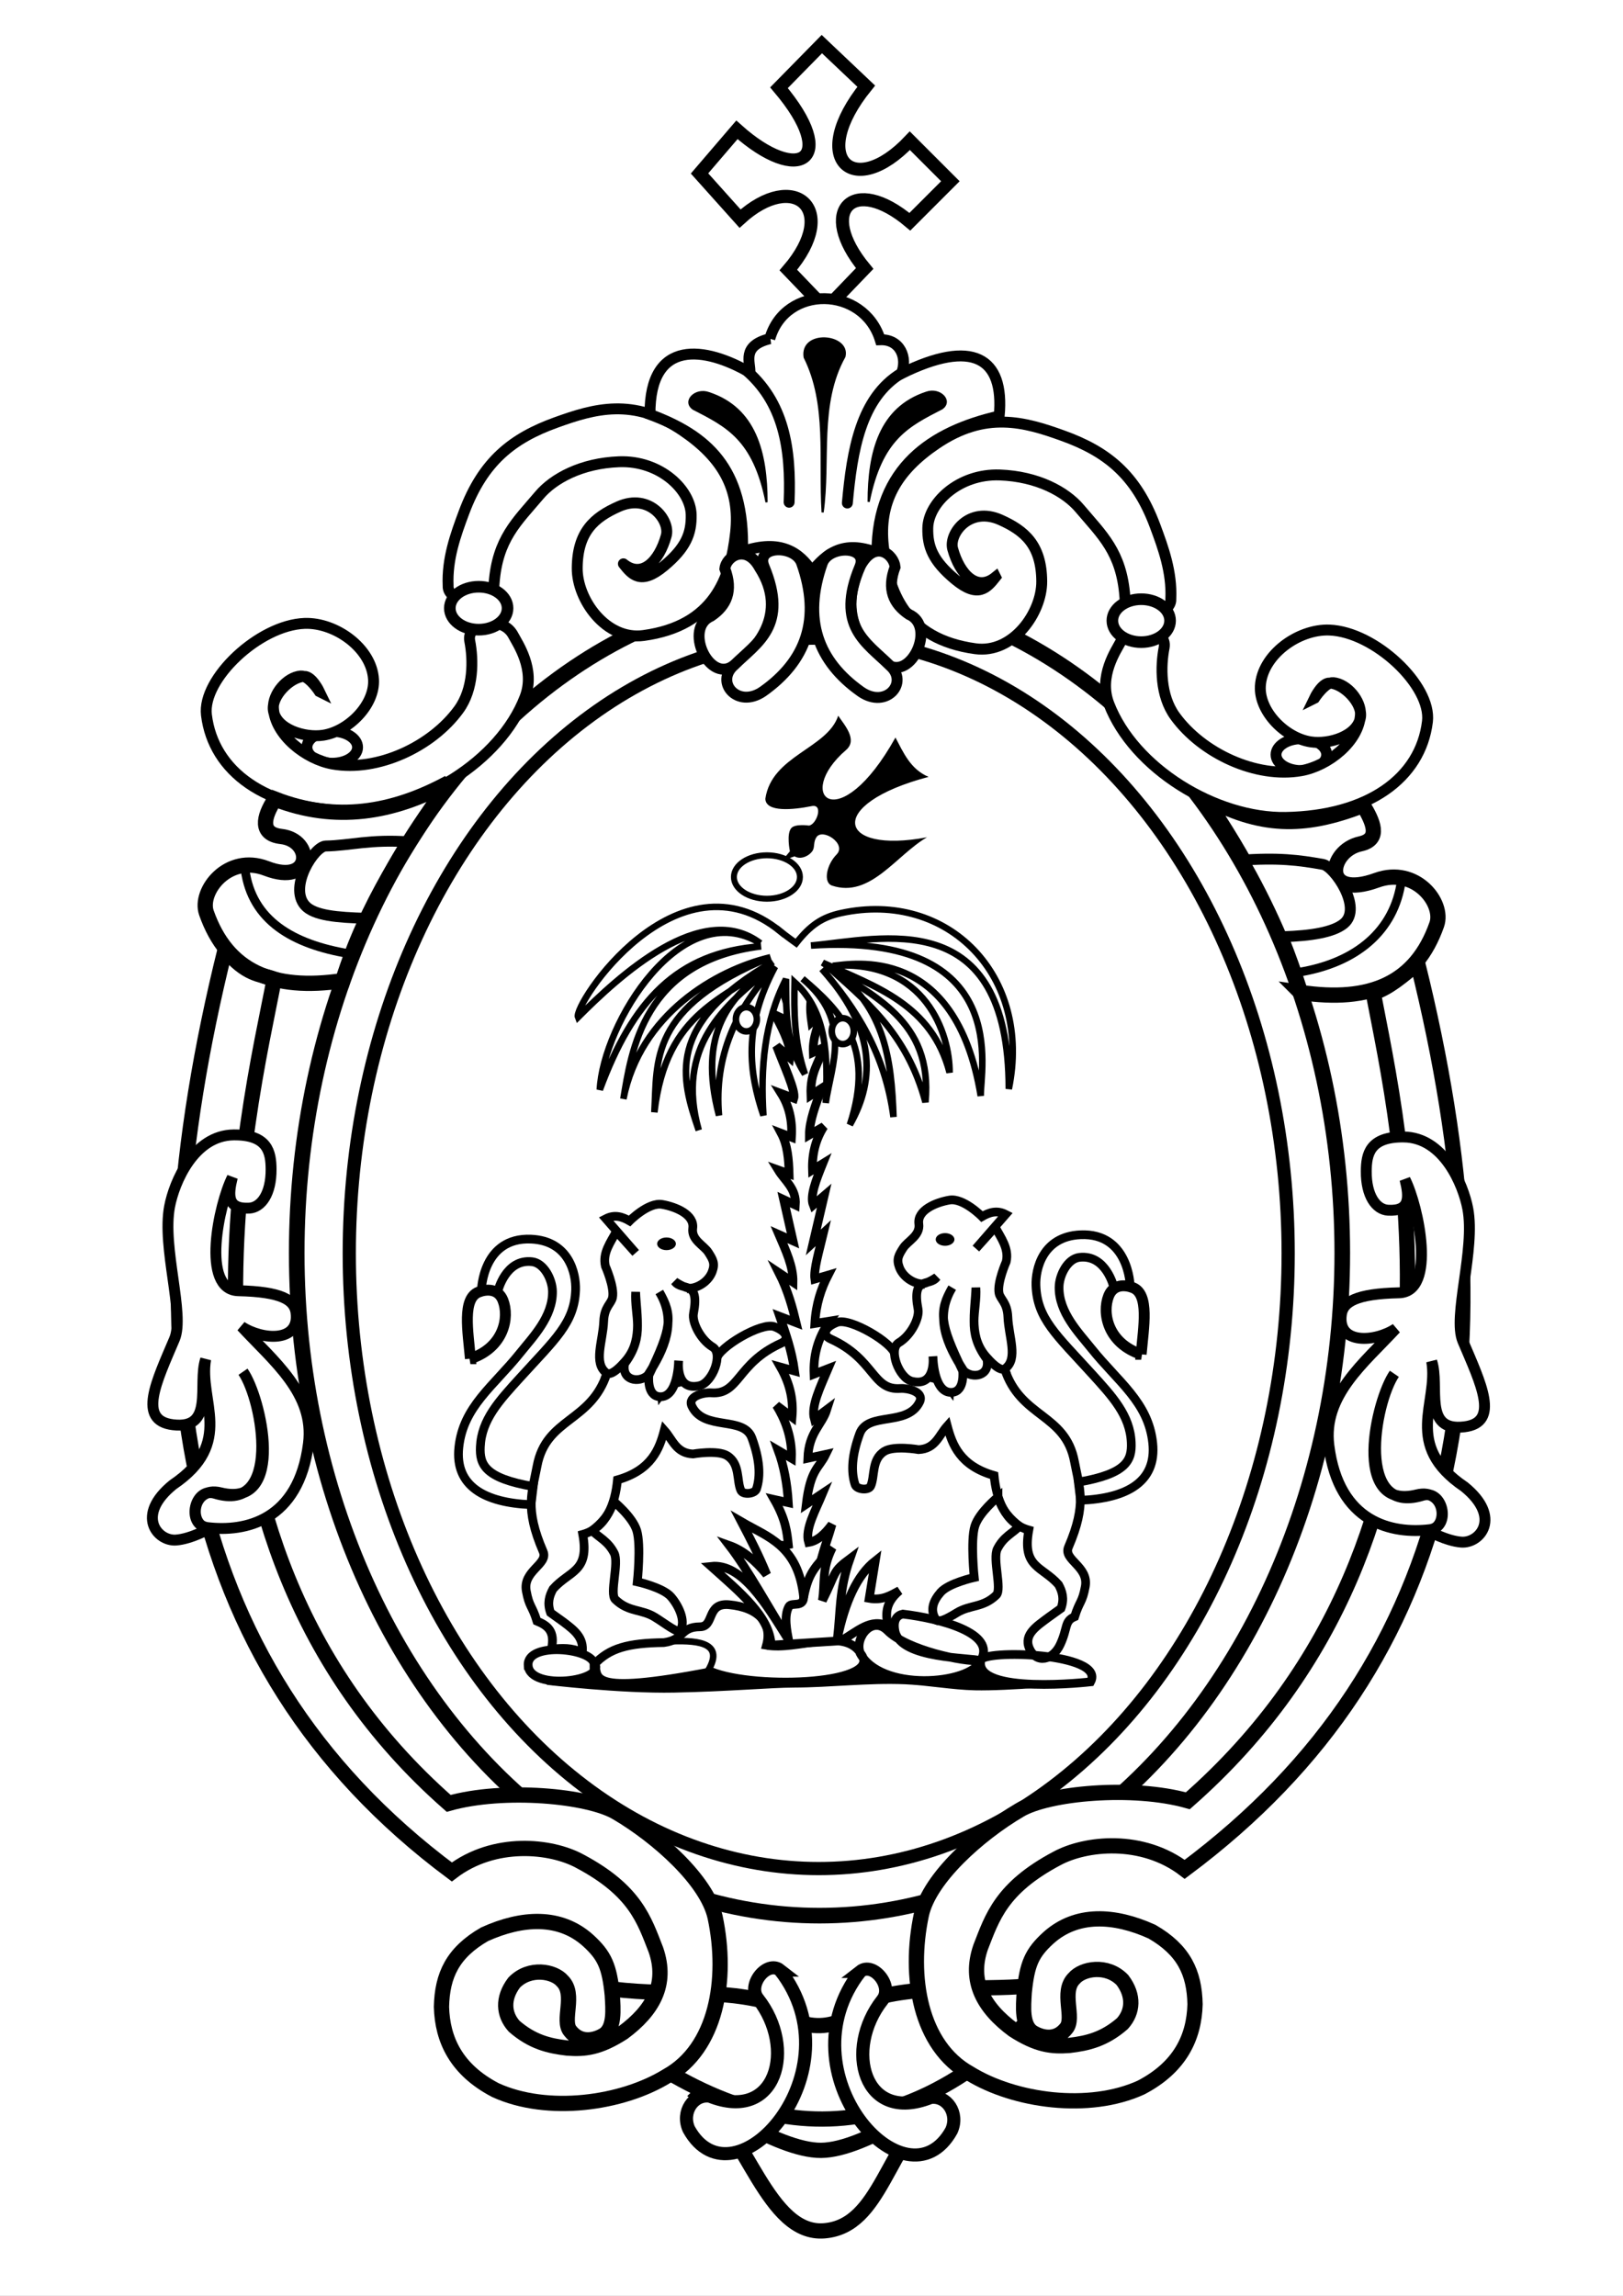 <?xml version="1.0" encoding="UTF-8" standalone="no"?>
<!-- Created with Inkscape (http://www.inkscape.org/) -->

<svg
   xmlns:dc="http://purl.org/dc/elements/1.1/"
   xmlns:cc="http://creativecommons.org/ns#"
   xmlns:rdf="http://www.w3.org/1999/02/22-rdf-syntax-ns#"
   xmlns:svg="http://www.w3.org/2000/svg"
   xmlns="http://www.w3.org/2000/svg"
   xmlns:sodipodi="http://sodipodi.sourceforge.net/DTD/sodipodi-0.dtd"
   xmlns:inkscape="http://www.inkscape.org/namespaces/inkscape"
   width="210mm"
   height="297mm"
   viewBox="0 0 744.094 1052.362"
   id="svg2"
   version="1.1"
   inkscape:version="0.91 r13725"
   sodipodi:docname="coat-of-arms-simple.svg"
   inkscape:export-filename="/home/michael/WebSites/dev/git/pauline_prayer_book/coat-of-arms-simple.svg.png"
   inkscape:export-xdpi="73.060768"
   inkscape:export-ydpi="73.060768">
  <rect x="0" y="0" width="744.094" height="1052.362" fill="#808080" stroke="none"/>
  <defs
     id="defs4" />
  <sodipodi:namedview
     id="base"
     pagecolor="#ffffff"
     bordercolor="#666666"
     borderopacity="1.0"
     inkscape:pageopacity="0.0"
     inkscape:pageshadow="2"
     inkscape:zoom="0.49497475"
     inkscape:cx="311.56176"
     inkscape:cy="274.40615"
     inkscape:document-units="px"
     inkscape:current-layer="layer1"
     showgrid="false"
     inkscape:window-width="1280"
     inkscape:window-height="729"
     inkscape:window-x="0"
     inkscape:window-y="24"
     inkscape:window-maximized="1"
     showguides="true">
    <inkscape:grid
       type="xygrid"
       id="grid4164" />
  </sodipodi:namedview>
  <g
     inkscape:label="Layer 1"
     inkscape:groupmode="layer"
     id="layer1">
    <rect
       style="opacity:1;fill:#ffffff;fill-opacity:1;fill-rule:nonzero;stroke:none;stroke-width:8.477;stroke-linecap:round;stroke-linejoin:round;stroke-miterlimit:4;stroke-dasharray:none;stroke-opacity:1"
       id="rect4172"
       width="808.523"
       height="1109.952"
       x="-27.833"
       y="-12.614"
       rx="1.165"
       ry="1.259"
       inkscape:export-xdpi="600"
       inkscape:export-ydpi="600" />
    <g
       transform="matrix(-1,0,0,1,755.861,8.434)"
       id="g4276-6"
       style="fill:#ffffff;fill-opacity:1">
      <path
         sodipodi:nodetypes="cccsssc"
         inkscape:connector-curvature="0"
         id="path4270-2"
         d="m 159.668,446.475 c 10.657,-34.542 25.246,-61.62 44.286,-89.643 -25.663,13.995 -45.518,14.644 -73.084,3.903 -4.374,7.334 -8.339,15.536 1.342,17.648 14.722,3.212 17.978,25.927 -7.543,16.663 -17.784,-6.455 -30.993,10.445 -27.5,20.357 9.443,26.798 30.359,35.903 62.5,31.071 z"
         style="fill:#ffffff;fill-opacity:1;fill-rule:evenodd;stroke:#000000;stroke-width:7;stroke-linecap:butt;stroke-linejoin:miter;stroke-miterlimit:4;stroke-dasharray:none;stroke-opacity:1" />
      <path
         sodipodi:nodetypes="cssc"
         inkscape:connector-curvature="0"
         id="path4272-9"
         d="m 187.857,385.934 c -18.246,-1.342 -27.483,-0.103 -38.551,1.867 -5.075,0.903 -18.401,19.912 -9.552,27.139 4.906,4.006 15.11,5.593 27.746,5.994"
         style="fill:#ffffff;fill-opacity:1;fill-rule:evenodd;stroke:#000000;stroke-width:5;stroke-linecap:butt;stroke-linejoin:miter;stroke-miterlimit:4;stroke-dasharray:none;stroke-opacity:1" />
      <path
         sodipodi:nodetypes="cc"
         inkscape:connector-curvature="0"
         id="path4274-1"
         d="m 113.39,395.258 c 3.15,23.105 20.759,37.601 46.72,41.921"
         style="fill:#ffffff;fill-rule:evenodd;stroke:#000000;stroke-width:4;stroke-linecap:butt;stroke-linejoin:miter;stroke-miterlimit:4;stroke-dasharray:none;stroke-opacity:1;fill-opacity:1" />
    </g>
    <ellipse
       style="color:#000000;clip-rule:nonzero;display:inline;overflow:visible;visibility:visible;opacity:1;isolation:auto;mix-blend-mode:normal;color-interpolation:sRGB;color-interpolation-filters:linearRGB;solid-color:#000000;solid-opacity:1;fill:none;fill-opacity:1;fill-rule:nonzero;stroke:#000000;stroke-width:7.159;stroke-linecap:round;stroke-linejoin:round;stroke-miterlimit:4;stroke-dasharray:none;stroke-dashoffset:0;stroke-opacity:1;color-rendering:auto;image-rendering:auto;shape-rendering:auto;text-rendering:auto;enable-background:accumulate"
       id="path4166"
       cx="375.714"
       cy="574.296"
       rx="239.679"
       ry="303.807" />
    <ellipse
       style="color:#000000;clip-rule:nonzero;display:inline;overflow:visible;visibility:visible;opacity:1;isolation:auto;mix-blend-mode:normal;color-interpolation:sRGB;color-interpolation-filters:linearRGB;solid-color:#000000;solid-opacity:1;fill:none;fill-opacity:1;fill-rule:nonzero;stroke:#000000;stroke-width:6.055;stroke-linecap:round;stroke-linejoin:round;stroke-miterlimit:4;stroke-dasharray:none;stroke-dashoffset:0;stroke-opacity:1;color-rendering:auto;image-rendering:auto;shape-rendering:auto;text-rendering:auto;enable-background:accumulate"
       id="path4168"
       cx="375.357"
       cy="574.505"
       rx="215.226"
       ry="282.012" />
    <path
       style="fill:none;fill-rule:evenodd;stroke:#000000;stroke-width:7;stroke-linecap:butt;stroke-linejoin:miter;stroke-miterlimit:4;stroke-dasharray:none;stroke-opacity:1"
       d="m 269.083,909.931 c 32.309,6.203 56.081,0.817 82.328,7.577 16.72,15.282 33.119,14.324 47.48,-0.917 22.9,-7.465 56.811,-3.969 76.263,-6.661 l 0,12.627 c -70.275,72.46 -139.51,57.322 -207.081,-0.505 z"
       id="path4171"
       inkscape:connector-curvature="0"
       sodipodi:nodetypes="ccccccc" />
    <path
       style="fill:#ffffff;fill-opacity:1;fill-rule:evenodd;stroke:#000000;stroke-width:7;stroke-linecap:butt;stroke-linejoin:miter;stroke-miterlimit:4;stroke-dasharray:none;stroke-opacity:1"
       d="m 125.714,448.791 c -11.23,59.312 -61.153,253.877 80,377.857 25.196,-7.125 64.211,-3.562 77.143,4.286 18.783,11.056 41.269,31.155 45,47.857 6.084,28.65 0.587,60.225 -22.143,72.857 -20.571,12.655 -54.712,17.359 -78.571,6.429 -17.959,-9.364 -24.336,-23.072 -24.74,-38.153 0.303,-14.55 5.188,-24.878 19.74,-33.276 17.347,-7.851 34.648,-8.708 47.5,2.857 7.612,6.944 9.764,11.908 11.071,25 0.357,6.414 1.307,15.491 -4.286,18.571 -4.495,2.537 -10.687,3.38 -15,-2.143 -3.998,-4.811 2.647,-16.695 -3.571,-22.857 -3.819,-4.547 -15.047,-6.619 -22.143,0.714 -5.46,7.221 -4.835,14.619 0,20 8.333,7.232 15.952,9.016 24.286,10 8.246,0.628 14.827,-0.15 25.714,-7.143 13.574,-10.047 20.436,-22.107 15,-37.857 -5.312,-13.571 -9.367,-27.143 -35,-40.714 -13.095,-7.103 -39.048,-9.907 -58.571,5 C 78.124,762.027 59.171,613.046 103.214,435.219 c 9.97,11.933 15.53,11.059 22.5,13.571 z"
       id="path4170"
       inkscape:connector-curvature="0"
       sodipodi:nodetypes="cccccccccccccccccccccc" />
    <path
       style="fill:#ffffff;fill-opacity:1;fill-rule:evenodd;stroke:#000000;stroke-width:7;stroke-linecap:butt;stroke-linejoin:miter;stroke-miterlimit:4;stroke-dasharray:none;stroke-opacity:1"
       d="m 629.58,455.09 c 11.23,59.312 56.153,246.377 -85,370.357 -25.196,-7.125 -64.211,-3.562 -77.143,4.286 -18.783,11.056 -41.269,31.155 -45,47.857 -6.084,28.65 -0.587,60.225 22.143,72.857 20.571,12.655 54.712,17.359 78.571,6.429 17.959,-9.364 24.336,-23.072 24.74,-38.153 -0.303,-14.55 -5.188,-24.878 -19.74,-33.276 -17.347,-7.851 -34.648,-8.708 -47.5,2.857 -7.612,6.944 -9.764,11.908 -11.071,25 -0.357,6.414 -1.307,15.491 4.286,18.571 4.495,2.537 10.687,3.381 15,-2.143 3.998,-4.811 -2.647,-16.695 3.571,-22.857 3.819,-4.547 15.047,-6.619 22.143,0.714 5.46,7.221 4.835,14.619 0,20 -8.333,7.232 -15.952,9.016 -24.286,10 -8.246,0.628 -14.827,-0.15 -25.714,-7.143 -13.574,-10.047 -20.436,-22.107 -15,-37.857 5.312,-13.571 9.367,-27.143 35,-40.714 13.095,-7.103 39.048,-9.907 58.571,5 129.018,-96.05 150.829,-237.531 106.786,-415.357 -6.786,5.74 -13.571,11.544 -20.357,13.571 z"
       id="path4170-3"
       inkscape:connector-curvature="0"
       sodipodi:nodetypes="cccccccccccccccccccccc" />
    <path
       style="fill:none;fill-rule:evenodd;stroke:#000000;stroke-width:7;stroke-linecap:butt;stroke-linejoin:miter;stroke-miterlimit:4;stroke-dasharray:none;stroke-opacity:1"
       d="m 320.392,960.438 c 21.712,16.412 31.631,64.325 57.579,62.124 26.051,-2.21 28.134,-39.183 54.548,-63.135 0,0 -35.427,26.11 -56.063,26.264 -20.496,0.152 -56.063,-25.254 -56.063,-25.254 z"
       id="path4173"
       inkscape:connector-curvature="0"
       sodipodi:nodetypes="cscsc" />
    <path
       style="fill:#ffffff;fill-opacity:1;fill-rule:evenodd;stroke:#000000;stroke-width:6;stroke-linecap:butt;stroke-linejoin:miter;stroke-miterlimit:4;stroke-dasharray:none;stroke-opacity:1"
       d="m 357.594,903.069 c -5.861,-4.586 -15.299,6.776 -10.102,13.132 17.758,22.491 8.548,56.825 -22.075,44.656 -7.42,-1.118 -13.182,7.245 -9.596,15.152 20.65,37.228 78.056,-26.409 41.773,-72.94 z"
       id="path4175"
       inkscape:connector-curvature="0"
       sodipodi:nodetypes="ccccc" />
    <path
       style="fill:#ffffff;fill-opacity:1;fill-rule:evenodd;stroke:#000000;stroke-width:6;stroke-linecap:butt;stroke-linejoin:miter;stroke-miterlimit:4;stroke-dasharray:none;stroke-opacity:1"
       d="m 394.434,903.678 c 5.861,-4.586 15.299,6.776 10.102,13.132 -17.758,22.491 -8.548,56.825 22.075,44.656 7.42,-1.118 13.182,7.245 9.596,15.152 -20.65,37.228 -78.056,-26.409 -41.773,-72.94 z"
       id="path4175-6"
       inkscape:connector-curvature="0"
       sodipodi:nodetypes="ccccc" />
    <path
       style="fill:none;fill-rule:evenodd;stroke:#000000;stroke-width:6;stroke-linecap:butt;stroke-linejoin:miter;stroke-opacity:1;stroke-miterlimit:4;stroke-dasharray:none"
       d="m 376.786,20.219 -19.643,20 c 27.899,32.963 9.266,44.868 -19.286,19.286 l -17.143,20 18.571,20.714 c 24.779,-22.663 46.032,-4.25 22.143,23.571 l 17.143,17.857 17.857,-18.571 C 374.321,96.319 391.346,79.828 417.143,101.648 L 435.714,83.076 417.143,64.505 c -25.872,27.379 -47.028,8.4 -20,-25 z"
       id="path4192"
       inkscape:connector-curvature="0"
       sodipodi:nodetypes="ccccccccccccc" />
    <path
       style="fill:#ffffff;fill-opacity:1;fill-rule:evenodd;stroke:#000000;stroke-width:5;stroke-linecap:butt;stroke-linejoin:miter;stroke-opacity:1;stroke-miterlimit:4;stroke-dasharray:none"
       d="m 107.143,520.219 c 15.62,-0.156 17.094,7.963 17.143,15.714 0.071,11.282 -4.527,17.553 -10,17.857 -10.224,0.568 -9.773,-5.962 -7.77,-14.077 -6.161,12.193 -14.561,51.543 2.77,51.934 19.747,0.445 25.651,4.224 26.429,10 1.868,13.882 -15.519,12.699 -25,6.429 14.522,15.715 33.611,30.602 30.714,53.571 -4.488,35.589 -29.042,40.681 -46.429,38.571 -9.588,-1.441 -5.871,-18.599 3.571,-15.714 30.616,9.354 22.167,-41.929 12.857,-55.714 8.288,11.866 20.13,63.019 -10.379,55.465 -13.428,-3.325 -15.166,15.898 -4.871,16.358 0,0 -8.49,4.8 -15.465,5.32 -8.569,0.638 -18.688,-11.35 -1.429,-25.357 28.494,-19.286 11.703,-38.214 15,-57.5 -3.818,11.329 4.33,32.374 -15,30 C 62.895,651.064 71.753,633.223 80,613.791 84.78,602.529 74.176,571.808 77.753,553.029 79.866,541.94 88.866,520.402 107.143,520.219 Z"
       id="path4144"
       inkscape:connector-curvature="0"
       sodipodi:nodetypes="ssscsscscscscsccssss" />
    <path
       style="fill:#ffffff;fill-opacity:1;fill-rule:evenodd;stroke:#000000;stroke-width:5;stroke-linecap:butt;stroke-linejoin:miter;stroke-miterlimit:4;stroke-dasharray:none;stroke-opacity:1"
       d="m 643.532,521.167 c -15.62,-0.156 -17.094,7.963 -17.143,15.714 -0.071,11.282 4.527,17.553 10,17.857 10.224,0.568 9.773,-5.962 7.77,-14.077 6.161,12.193 14.561,51.543 -2.77,51.934 -19.747,0.445 -25.651,4.224 -26.429,10 -1.868,13.882 15.519,12.699 25,6.429 -14.522,15.715 -33.611,30.602 -30.714,53.571 4.488,35.589 29.042,40.681 46.429,38.571 9.588,-1.441 5.871,-18.599 -3.571,-15.714 -30.616,9.354 -22.167,-41.929 -12.857,-55.714 -8.288,11.866 -20.13,63.019 10.379,55.465 13.428,-3.325 15.166,15.898 4.871,16.358 0,0 8.49,4.8 15.465,5.32 8.569,0.638 18.688,-11.35 1.429,-25.357 -28.494,-19.286 -11.703,-38.214 -15,-57.5 3.818,11.329 -4.33,32.374 15,30 16.39,-2.013 7.533,-19.853 -0.714,-39.286 -4.78,-11.262 5.824,-41.983 2.247,-60.762 -2.113,-11.089 -11.113,-32.627 -29.389,-32.809 z"
       id="path4144-3"
       inkscape:connector-curvature="0"
       sodipodi:nodetypes="ssscsscscscscsccssss" />
    <path
       style="fill:#ffffff;fill-opacity:1;fill-rule:evenodd;stroke:#000000;stroke-width:5;stroke-linecap:square;stroke-linejoin:round;stroke-miterlimit:4;stroke-dasharray:none;stroke-opacity:1"
       d="m 285.809,258.441 c 8.471,6.89 16.373,-1.049 19.643,-12.857 1.929,-6.965 -7.644,-19.709 -21.872,-13.362 -11.101,4.952 -18.846,11.556 -18.947,28.214 -0.087,14.409 13.217,33.238 30.462,30.862 32.129,-4.426 39.879,-26.19 42.143,-47.143 2.159,-19.979 -5.901,-34.321 -24.286,-46.786 -22.515,-15.265 -40.516,-10.026 -58.066,-3.694 -19.862,7.166 -33.408,17.678 -42.204,41.299 -3.788,10.17 -7.773,21.154 -7.23,33.441 -0.552,9 21.19,8.793 21.071,-0.967 1.536,-20.483 10.428,-28.246 20.714,-40.436 6.458,-7.653 19.321,-14.725 36.633,-15.357 18.803,-0.687 32.771,12.839 33.009,24.286 0.178,8.544 -2.308,15.093 -12.5,23.571 -10.631,8.843 -14.672,3.868 -18.571,-1.071 z"
       id="path4193-7"
       inkscape:connector-curvature="0"
       sodipodi:nodetypes="cssssssssccssssc" />
    <path
       style="fill:#ffffff;fill-opacity:1;fill-rule:evenodd;stroke:#000000;stroke-width:5;stroke-linecap:butt;stroke-linejoin:miter;stroke-miterlimit:4;stroke-dasharray:none;stroke-opacity:1"
       d="m 332.33,260.703 c 0.572,-5.783 9.929,-11.479 15.91,-0.505 13.673,21.277 -1.652,38.108 -12.374,45.204 -10.899,7.36 -22.497,-17.52 -9.849,-22.981 7.037,-4.767 10.174,-11.498 6.313,-21.718 z"
       id="path4176-6"
       inkscape:connector-curvature="0"
       sodipodi:nodetypes="ccccc" />
    <g
       id="g4209">
      <path
         sodipodi:nodetypes="cccccccccc"
         inkscape:connector-curvature="0"
         id="path4167"
         d="m 352.926,155.26 c 7.143,-24.943 42.997,-24.206 50.63,0.48 9.116,-0.325 12.661,8.231 9.683,15.509 32.518,-16.073 47.392,-7.523 44.865,19.453 -30.783,6.989 -55.976,23.638 -56.063,62.629 -15.545,-6.021 -23.253,0.618 -29.799,8.586 -5.607,-8.59 -14.427,-15.071 -31.82,-9.091 1.091,-38.479 -16.611,-53.263 -42.426,-62.864 -0.204,-35.14 25.42,-30.997 45.814,-19.218 0.334,-4.563 -4.104,-12.21 9.117,-15.484 z"
         style="fill:#ffffff;fill-opacity:1;fill-rule:evenodd;stroke:#000000;stroke-width:5;stroke-linecap:butt;stroke-linejoin:miter;stroke-miterlimit:4;stroke-dasharray:none;stroke-opacity:1" />
      <path
         sodipodi:nodetypes="cc"
         inkscape:connector-curvature="0"
         id="path4169"
         d="m 413.214,171.112 c -18.607,11.282 -22.566,35.393 -24.73,59.464"
         style="fill:none;fill-rule:evenodd;stroke:#000000;stroke-width:5;stroke-linecap:round;stroke-linejoin:miter;stroke-miterlimit:4;stroke-dasharray:none;stroke-opacity:1" />
      <path
         sodipodi:nodetypes="cc"
         inkscape:connector-curvature="0"
         id="path4172"
         d="m 341.429,169.148 c 18.003,15.046 21.345,36.53 20.357,61.071"
         style="fill:none;fill-rule:evenodd;stroke:#000000;stroke-width:5;stroke-linecap:round;stroke-linejoin:miter;stroke-miterlimit:4;stroke-dasharray:none;stroke-opacity:1" />
      <path
         sodipodi:nodetypes="cccc"
         inkscape:connector-curvature="0"
         id="path4174"
         d="m 368.929,163.791 c -1.972,-12.438 20.661,-10.515 18.214,-0.357 -12.149,21.851 -6.668,47.619 -10,71.429 -1.479,-24.53 2.51,-49.61 -8.214,-71.071 z"
         style="fill:#000000;fill-opacity:1;fill-rule:evenodd;stroke:#000000;stroke-width:1px;stroke-linecap:butt;stroke-linejoin:miter;stroke-opacity:1" />
      <path
         sodipodi:nodetypes="cccc"
         inkscape:connector-curvature="0"
         id="path4178"
         d="m 317.857,187.362 c -4.839,-3.402 0.992,-9.382 7.143,-7.143 21.166,7.002 26.423,27.074 26.429,50 -5.819,-29.113 -18.283,-34.968 -33.571,-42.857 z"
         style="fill:#000000;fill-opacity:1;fill-rule:evenodd;stroke:#000000;stroke-width:1px;stroke-linecap:butt;stroke-linejoin:miter;stroke-opacity:1" />
      <path
         sodipodi:nodetypes="cccc"
         inkscape:connector-curvature="0"
         id="path4178-6"
         d="m 431.82,187.181 c 4.839,-3.402 -0.992,-9.382 -7.143,-7.143 -21.166,7.002 -26.423,27.074 -26.429,50 5.819,-29.113 18.283,-34.968 33.571,-42.857 z"
         style="fill:#000000;fill-opacity:1;fill-rule:evenodd;stroke:#000000;stroke-width:1px;stroke-linecap:butt;stroke-linejoin:miter;stroke-opacity:1" />
    </g>
    <path
       style="fill:#ffffff;fill-opacity:1;fill-rule:evenodd;stroke:#000000;stroke-width:5;stroke-linecap:butt;stroke-linejoin:miter;stroke-miterlimit:4;stroke-dasharray:none;stroke-opacity:1"
       d="m 336.633,304.849 c -9.06,7.679 1.391,20.181 13.132,12.122 19.706,-13.916 26.917,-33.062 17.678,-59.094 -3.281,-8.239 -21.138,-7.871 -17.173,1.768 11.335,27.212 -3.057,34.75 -13.637,45.204 z"
       id="path4156"
       inkscape:connector-curvature="0"
       sodipodi:nodetypes="ccccc" />
    <path
       style="fill:#ffffff;fill-opacity:1;fill-rule:evenodd;stroke:#000000;stroke-width:5;stroke-linecap:round;stroke-linejoin:miter;stroke-miterlimit:4;stroke-dasharray:none;stroke-opacity:1"
       d="m 456.429,264.505 c -8.471,6.89 -16.373,-1.049 -19.643,-12.857 -1.929,-6.965 7.644,-19.709 21.872,-13.362 11.101,4.952 18.846,11.556 18.947,28.214 0.087,14.409 -13.217,33.238 -30.462,30.862 -32.129,-4.426 -39.879,-26.19 -42.143,-47.143 -2.159,-19.979 5.901,-34.321 24.286,-46.786 22.515,-15.265 40.516,-10.026 58.066,-3.694 19.862,7.166 33.408,17.678 42.204,41.299 3.788,10.17 7.773,21.154 7.23,33.441 0.552,9 -21.19,8.793 -21.071,-0.967 C 514.179,253.03 505.287,245.267 495,233.077 c -6.458,-7.653 -19.321,-14.725 -36.633,-15.357 -18.803,-0.687 -32.771,12.839 -33.009,24.286 -0.178,8.544 2.308,15.093 12.5,23.571 10.631,8.843 14.672,3.868 18.571,-1.071 z"
       id="path4193"
       inkscape:connector-curvature="0"
       sodipodi:nodetypes="cssssssssccssssc" />
    <path
       style="fill:#ffffff;fill-opacity:1;fill-rule:evenodd;stroke:#000000;stroke-width:5;stroke-linecap:butt;stroke-linejoin:miter;stroke-miterlimit:4;stroke-dasharray:none;stroke-opacity:1"
       d="m 410.374,259.898 c -0.572,-5.783 -9.172,-12.742 -15.91,-0.505 -11.148,23.297 1.652,38.108 12.374,45.204 10.899,7.36 22.497,-17.52 9.849,-22.981 -7.037,-4.767 -10.174,-11.498 -6.313,-21.718 z"
       id="path4176"
       inkscape:connector-curvature="0"
       sodipodi:nodetypes="ccccc" />
    <path
       style="fill:#ffffff;fill-opacity:1;fill-rule:evenodd;stroke:#000000;stroke-width:5;stroke-linecap:butt;stroke-linejoin:miter;stroke-miterlimit:4;stroke-dasharray:none;stroke-opacity:1"
       d="m 407.87,304.981 c 9.06,7.679 -1.391,20.181 -13.132,12.122 -19.706,-13.916 -26.917,-33.062 -17.678,-59.094 3.281,-8.239 21.138,-7.871 17.173,1.768 -11.335,27.212 3.057,34.75 13.637,45.204 z"
       id="path4156-3"
       inkscape:connector-curvature="0"
       sodipodi:nodetypes="ccccc" />
    <ellipse
       style="color:#000000;clip-rule:nonzero;display:inline;overflow:visible;visibility:visible;opacity:1;isolation:auto;mix-blend-mode:normal;color-interpolation:sRGB;color-interpolation-filters:linearRGB;solid-color:#000000;solid-opacity:1;fill:#ffffff;fill-opacity:1;fill-rule:nonzero;stroke:#000000;stroke-width:5;stroke-linecap:round;stroke-linejoin:round;stroke-miterlimit:4;stroke-dasharray:none;stroke-dashoffset:0;stroke-opacity:1;color-rendering:auto;image-rendering:auto;shape-rendering:auto;text-rendering:auto;enable-background:accumulate"
       id="path4253"
       cx="152.321"
       cy="342.541"
       rx="11.607"
       ry="7.321" />
    <path
       style="fill:#ffffff;fill-rule:evenodd;stroke:#000000;stroke-width:5;stroke-linecap:round;stroke-linejoin:miter;stroke-opacity:1;fill-opacity:1;stroke-miterlimit:4;stroke-dasharray:none"
       d="m 146.429,317.005 c 0,0 -4.866,-7.458 -8.571,-7.143 -6.395,0.543 -12.839,8.234 -12.5,14.643 0.659,12.446 14.871,23.541 27.143,25.714 20.687,3.663 45.526,-7.99 57.857,-25 6.876,-9.486 6.68,-22.814 5,-31.429 -1.658,-8.504 14.989,-12.169 20,-2.5 1.902,3.671 10.213,15.543 5.357,28.214 -11.343,29.597 -48.946,52.7 -81.071,52.143 -37.756,-0.655 -61.852,-17.968 -65,-43.929 -2.003,-16.514 24.134,-41.209 45,-41.964 14.273,-0.517 30.821,11.454 31.607,25.714 0.644,11.686 -11.469,23.749 -23.036,25.536 -8.582,1.326 -21.404,-2.688 -22.857,-11.25 -1.1,-6.482 7.541,-15.39 14.107,-15.714 3.535,-0.175 6.964,6.964 6.964,6.964 z"
       id="path4236"
       inkscape:connector-curvature="0"
       sodipodi:nodetypes="cssssssssssssssc" />
    <ellipse
       style="color:#000000;clip-rule:nonzero;display:inline;overflow:visible;visibility:visible;opacity:1;isolation:auto;mix-blend-mode:normal;color-interpolation:sRGB;color-interpolation-filters:linearRGB;solid-color:#000000;solid-opacity:1;fill:#ffffff;fill-opacity:1;fill-rule:nonzero;stroke:#000000;stroke-width:5.322;stroke-linecap:round;stroke-linejoin:round;stroke-miterlimit:4;stroke-dasharray:none;stroke-dashoffset:0;stroke-opacity:1;color-rendering:auto;image-rendering:auto;shape-rendering:auto;text-rendering:auto;enable-background:accumulate"
       id="path4219"
       cx="219.464"
       cy="278.791"
       rx="13.232"
       ry="9.839" />
    <ellipse
       style="color:#000000;clip-rule:nonzero;display:inline;overflow:visible;visibility:visible;opacity:1;isolation:auto;mix-blend-mode:normal;color-interpolation:sRGB;color-interpolation-filters:linearRGB;solid-color:#000000;solid-opacity:1;fill:#ffffff;fill-opacity:1;fill-rule:nonzero;stroke:#000000;stroke-width:5;stroke-linecap:round;stroke-linejoin:round;stroke-miterlimit:4;stroke-dasharray:none;stroke-dashoffset:0;stroke-opacity:1;color-rendering:auto;image-rendering:auto;shape-rendering:auto;text-rendering:auto;enable-background:accumulate"
       id="path4253-5"
       cx="596.631"
       cy="345.934"
       rx="11.607"
       ry="7.321" />
    <path
       style="fill:#ffffff;fill-opacity:1;fill-rule:evenodd;stroke:#000000;stroke-width:5;stroke-linecap:round;stroke-linejoin:miter;stroke-miterlimit:4;stroke-dasharray:none;stroke-opacity:1"
       d="m 602.653,320.054 c 0,0 4.866,-7.458 8.571,-7.143 6.395,0.543 12.839,8.234 12.5,14.643 -0.659,12.446 -14.871,23.541 -27.143,25.714 -20.687,3.663 -45.526,-7.99 -57.857,-25 -6.876,-9.486 -6.68,-22.814 -5,-31.429 1.658,-8.504 -14.989,-12.169 -20,-2.5 -1.902,3.671 -10.213,15.543 -5.357,28.214 11.343,29.597 48.946,52.7 81.071,52.143 37.756,-0.655 61.852,-17.968 65,-43.929 2.003,-16.514 -24.134,-41.209 -45,-41.964 -14.273,-0.517 -30.821,11.454 -31.607,25.714 -0.644,11.686 11.469,23.749 23.036,25.536 8.582,1.326 21.404,-2.688 22.857,-11.25 1.1,-6.482 -7.541,-15.39 -14.107,-15.714 -3.535,-0.175 -6.964,6.964 -6.964,6.964 z"
       id="path4236-3"
       inkscape:connector-curvature="0"
       sodipodi:nodetypes="cssssssssssssssc" />
    <ellipse
       style="color:#000000;clip-rule:nonzero;display:inline;overflow:visible;visibility:visible;opacity:1;isolation:auto;mix-blend-mode:normal;color-interpolation:sRGB;color-interpolation-filters:linearRGB;solid-color:#000000;solid-opacity:1;fill:#ffffff;fill-opacity:1;fill-rule:nonzero;stroke:#000000;stroke-width:5.322;stroke-linecap:round;stroke-linejoin:round;stroke-miterlimit:4;stroke-dasharray:none;stroke-dashoffset:0;stroke-opacity:1;color-rendering:auto;image-rendering:auto;shape-rendering:auto;text-rendering:auto;enable-background:accumulate"
       id="path4219-5"
       cx="523.214"
       cy="284.505"
       rx="13.232"
       ry="9.839" />
    <g
       id="g4276">
      <path
         sodipodi:nodetypes="cccsssc"
         inkscape:connector-curvature="0"
         id="path4270"
         d="m 157.143,449.505 c 10.657,-34.542 29.532,-62.692 48.571,-90.714 -25.663,13.995 -52.077,18.241 -79.643,7.5 -5.637,8.597 -6.823,16.041 2.857,17.143 14.971,1.704 14.45,22.835 -6.786,14.643 -17.651,-6.809 -30.993,10.445 -27.5,20.357 9.443,26.798 30.359,35.903 62.5,31.071 z"
         style="fill:none;fill-rule:evenodd;stroke:#000000;stroke-width:7;stroke-linecap:butt;stroke-linejoin:miter;stroke-miterlimit:4;stroke-dasharray:none;stroke-opacity:1" />
      <path
         sodipodi:nodetypes="cssc"
         inkscape:connector-curvature="0"
         id="path4272"
         d="m 187.857,385.934 c -18.246,-1.342 -27.483,1.683 -38.551,1.867 -5.154,0.086 -16.973,18.484 -9.552,27.139 4.122,4.808 15.11,5.593 27.746,5.994"
         style="fill:none;fill-rule:evenodd;stroke:#000000;stroke-width:5;stroke-linecap:butt;stroke-linejoin:miter;stroke-miterlimit:4;stroke-dasharray:none;stroke-opacity:1" />
      <path
         sodipodi:nodetypes="cc"
         inkscape:connector-curvature="0"
         id="path4274"
         d="m 112.379,398.794 c 3.15,23.105 21.769,34.066 47.73,38.386"
         style="fill:none;fill-rule:evenodd;stroke:#000000;stroke-width:4;stroke-linecap:butt;stroke-linejoin:miter;stroke-opacity:1;stroke-miterlimit:4;stroke-dasharray:none" />
    </g>
    <path
       style="fill:#ffffff;fill-opacity:1;fill-rule:evenodd;stroke:#000000;stroke-width:4;stroke-linecap:butt;stroke-linejoin:miter;stroke-miterlimit:4;stroke-dasharray:none;stroke-opacity:1"
       d="m 359.643,728.434 16.071,0 c -2.149,-8.867 2.904,-19.536 5.714,-29.643 -3.044,4.058 -6.336,7.492 -10.714,8.214 -1.768,-6.033 3.142,-14.571 6.429,-22.5 l -7.5,5 c 1.913,-16.124 5.807,-16.402 8.929,-22.857 l -8.214,1.786 c 0.422,-11.852 6.482,-15.232 8.701,-22.291 l -5.714,4.286 c -1.612,-5.833 2.741,-14.648 6.299,-23.066 l -6.429,2.5 c -0.335,-8.095 1.43,-16.19 7.143,-24.286 l -6.786,1.071 c 0.509,-8.896 2.878,-15.932 6.071,-22.143 l -6.071,1.786 c -0.603,-4.296 1.97,-12.873 3.929,-21.071 l -4.643,4.286 5,-21.429 -5,4.286 c -1.622,-4.131 1.3,-11.507 4.286,-18.929 L 372.5,536.291 c -0.252,-7.299 1.41,-13.961 5.199,-19.913 l -6.627,3.842 c -0.016,-6.402 2.947,-14.142 5.714,-21.429 l -5,3.214 C 371.37,491.263 375.51,487.354 377.5,480.219 l -4.643,2.143 c -0.324,-7.161 2.456,-12.252 3.929,-18.214 l -4.643,4.286 c -0.851,-5.822 -1.235,-11.937 3.214,-21.071 l -19.286,0.714 c 3.103,6.008 6.199,12.02 5.357,20 l -6.071,-2.857 c 4.631,8.324 7.527,15.347 6.786,19.643 l -6.071,-5.357 c 3.253,8.791 8.88,20.635 7.857,23.929 l -5.714,-2.143 c 3.542,5.669 5.141,12.311 4.643,20 l -4.643,-1.786 c 2.846,5.363 3.384,11.879 3.571,18.571 l -5,-1.786 c 3.093,5.041 8.403,8.604 7.857,16.071 l -5.357,-2.5 4.286,18.929 -6.429,-2.857 c 3.101,7.262 6.574,14.524 6.429,21.786 l -6.429,-4.286 c 4.224,8.342 6.334,16.52 7.857,22.857 l -7.5,-2.857 c 2.665,7.729 5.425,15.314 6.786,25 l -6.429,-1.786 c 4.764,8.391 5.878,15.87 5.27,22.918 l -7.143,-5.357 c 3.638,5.886 7.27,14.303 6.872,24.224 l -6.071,-3.571 c 2.554,6.969 4.109,14.939 4.643,23.929 L 355,687.362 c 5.217,9.101 5.81,14.898 6.429,20.714 -2.944,0.699 -6.03,0.407 -9.643,-3.571 7.133,7.976 7.244,15.952 7.857,23.929 z"
       id="path4307"
       inkscape:connector-curvature="0"
       sodipodi:nodetypes="ccccccccccccccccccccccccccccccccccccccccccccccccccccccccccccc" />
    <path
       style="fill:#ffffff;fill-rule:evenodd;stroke:#000000;stroke-width:3;stroke-linecap:round;stroke-linejoin:miter;stroke-miterlimit:4;stroke-dasharray:none;stroke-opacity:1;fill-opacity:1"
       d="M 357.857,427.005 C 310.361,388.373 262.697,460.662 265,466.291 283.679,447.59 321.805,412.048 348.571,432.362 312.424,410.32 276.412,469.355 275,499.505 c 14.987,-40.475 35.272,-62.944 73.929,-65.714 -54.295,6.693 -59.489,48.512 -63.135,69.957 7.685,-38.821 42.227,-58.964 67.421,-64.957 -56.032,23.18 -51.813,47.274 -53.214,71.071 5.508,-47.145 33.225,-51.646 54.286,-68.929 -49.423,28.343 -42.052,53.458 -33.929,77.143 -10.647,-37.702 11.059,-57.421 34.643,-75.357 -20.89,13.124 -35.204,31.393 -25.357,68.571 -2.372,-27.115 7.914,-49.168 25.714,-68.214 -14.757,27.602 -11.934,48.612 -5.357,68.214 -1.335,-21.678 0.305,-42.831 10.357,-62.5 0.189,14.524 -0.593,29.048 8.694,43.571 -4.982,-14.896 -5.079,-28.571 -4.765,-42.143 14.821,13.423 15.385,33.974 14.286,55.357 2.714,-18.196 12.277,-37.726 -10.628,-56.959 17.378,14.705 33.502,30.994 21.699,66.959 12.171,-21.372 11.271,-44.679 -12.857,-71.429 15.881,18.238 29.013,38.919 32.857,67.857 -0.958,-26.508 -3.715,-52.446 -31.786,-70.357 18.361,16.575 37.81,31.409 46.429,63.571 3.581,-37.781 -24.375,-48.64 -47.143,-63.929 24.28,10.982 50.08,19.072 58.214,50.357 0.122,-17.371 -10.766,-51.975 -53.571,-48.929 8.982,-0.827 56.339,-10.382 67.857,59.643 -0.446,-11.19 15.087,-75.015 -77.857,-68.929 32.328,-2.972 90.643,-19.336 90.714,65.714 10.734,-51.592 -27.712,-91.228 -76.812,-80.623 -8.787,1.898 -14.198,5.597 -20.688,13.837 0,0 -4.834,-3.479 -7.143,-5.357 z"
       id="path4305"
       inkscape:connector-curvature="0"
       sodipodi:nodetypes="scccccccccccccccccccccccccccccscs" />
    <path
       style="fill:#ffffff;fill-opacity:1;fill-rule:evenodd;stroke:#000000;stroke-width:4;stroke-linecap:butt;stroke-linejoin:miter;stroke-miterlimit:4;stroke-dasharray:none;stroke-opacity:1"
       d="m 242.143,763.434 c 0.844,11.724 35.989,7.294 30.436,-1.036 2.04,6.198 -4.744,15.135 53.492,3.893 20.911,8.465 81.243,5.695 68.066,-8.867 9.095,18.289 50.9,14.881 55.505,3.867 -2.821,15.816 50.357,9.643 50.357,9.643 7.222,-13.377 -50.148,-15.021 -50.4,-9.747 7.646,-12.66 -18.882,-19.305 -35.671,-21.324 -2.274,0.478 -4.707,2.295 -3.632,7.783 2.55,13.025 35.355,12.084 38.91,13.566 -7.13,0.697 -33.414,-4.788 -42.32,-13.772 -6.935,-6.995 -14.991,3.121 -12.6,9.922 -8.024,-11.267 -28.523,-0.774 -42.857,-3.207 2.748,-10.071 -3.535,-17.282 -17.143,-18.579 -10.559,-1.006 -6.596,10.077 -13.353,10.119 -9.202,0.057 -7.107,5.99 -16.586,7.241 -16.382,0.225 -24.98,2.488 -31.977,10.087 -0.009,-7.475 -31.03,-10.737 -30.227,0.411 z"
       id="path4309"
       inkscape:connector-curvature="0"
       sodipodi:nodetypes="sccccsccscsccssccs" />
    <path
       style="fill:none;fill-rule:evenodd;stroke:#000000;stroke-width:3;stroke-linecap:butt;stroke-linejoin:miter;stroke-miterlimit:4;stroke-dasharray:none;stroke-opacity:1"
       d="m 324.512,765.984 c 8.663,-14.216 -7.291,-13.981 -17.93,-13.637"
       id="path4311"
       inkscape:connector-curvature="0"
       sodipodi:nodetypes="cc" />
    <g
       id="g4320">
      <path
         sodipodi:nodetypes="ccccccccccccccccc"
         inkscape:connector-curvature="0"
         id="path4316"
         d="m 353.553,754.115 c -0.623,-13.137 -14.324,-24.3 -27.527,-36.113 14.18,-1.565 25.288,17.368 35.608,33.84 -9.129,-14.702 -18.742,-32.316 -27.274,-43.437 6.445,2.298 12.073,7.05 17.173,13.385 -3.444,-8.51 -7.513,-16.394 -11.617,-24.244 12.091,7.062 26.085,10.827 28.537,34.598 2.313,-11.705 5.221,-13.633 13.132,-22.728 -5.091,10.296 -3.198,16.129 -4.546,24.244 6.659,-13.258 4.325,-13.003 12.627,-19.193 -5.156,14.727 -4.155,24.072 -5.808,36.871 3.54,-17.26 9.175,-29.368 17.425,-35.86 l -2.778,17.173 c 5.986,1.083 9.858,-1.36 13.89,-3.536 -7.007,5.908 -6.191,11.165 -5.303,16.415 -7.65,-4.24 -14.444,2.64 -21.466,6.566 z"
         style="fill:#ffffff;fill-rule:evenodd;stroke:#000000;stroke-width:4;stroke-linecap:round;stroke-linejoin:miter;stroke-miterlimit:4;stroke-dasharray:none;stroke-opacity:1;fill-opacity:1" />
      <path
         sodipodi:nodetypes="csc"
         inkscape:connector-curvature="0"
         id="path4318"
         d="m 368.453,731.386 c 0.314,5.918 -5.51,2.825 -6.741,4.986 -2.436,4.275 -0.969,11.114 -0.077,15.974"
         style="fill:none;fill-rule:evenodd;stroke:#000000;stroke-width:4;stroke-linecap:butt;stroke-linejoin:miter;stroke-miterlimit:4;stroke-dasharray:none;stroke-opacity:1" />
    </g>
    <path
       style="fill:#000000;fill-rule:evenodd;stroke:none;stroke-width:1px;stroke-linecap:butt;stroke-linejoin:miter;stroke-opacity:1;fill-opacity:1"
       d="m 384.286,328.077 c -4.956,15.094 -30.497,18.213 -33.393,38.036 0.13,6.383 12.836,5.085 21.25,3.393 5.552,-1.117 2.242,8.463 -1.25,8.929 0,0 -6.189,-0.901 -8.036,1.071 -2.446,2.613 -0.714,10.714 -0.714,10.714 l -3.571,4.286 5.714,-1.964 c 3.353,1.91 7.392,-0.84 8.412,-2.844 0.861,-1.691 0.179,-3.74 1.588,-5.906 2.834,-4.356 14.006,3.036 9.286,7.857 -4.795,4.897 -6.158,12.937 -2.143,14.286 17.539,5.892 29.398,-13.922 43.571,-22.143 -41.429,7.857 -46.653,-15.191 0.714,-27.679 -8.346,-3.527 -11.546,-11.209 -15.179,-18.036 -25.881,46.4 -47.013,26.761 -22.636,5.697 5.374,-4.643 -0.591,-11.251 -3.614,-15.697 z"
       id="path4324"
       inkscape:connector-curvature="0"
       sodipodi:nodetypes="ccssscccsssscccsc" />
    <ellipse
       style="color:#000000;clip-rule:nonzero;display:inline;overflow:visible;visibility:visible;opacity:1;isolation:auto;mix-blend-mode:normal;color-interpolation:sRGB;color-interpolation-filters:linearRGB;solid-color:#000000;solid-opacity:1;fill:#ffffff;fill-opacity:1;fill-rule:nonzero;stroke:#000000;stroke-width:2.729;stroke-linecap:round;stroke-linejoin:round;stroke-miterlimit:4;stroke-dasharray:none;stroke-dashoffset:0;stroke-opacity:1;color-rendering:auto;image-rendering:auto;shape-rendering:auto;text-rendering:auto;enable-background:accumulate"
       id="path4326"
       cx="351.607"
       cy="402.005"
       rx="15.136"
       ry="9.957" />
    <ellipse
       style="color:#000000;clip-rule:nonzero;display:inline;overflow:visible;visibility:visible;opacity:1;isolation:auto;mix-blend-mode:normal;color-interpolation:sRGB;color-interpolation-filters:linearRGB;solid-color:#000000;solid-opacity:1;fill:#ffffff;fill-opacity:1;fill-rule:nonzero;stroke:#000000;stroke-width:3;stroke-linecap:round;stroke-linejoin:round;stroke-miterlimit:4;stroke-dasharray:none;stroke-dashoffset:0;stroke-opacity:1;color-rendering:auto;image-rendering:auto;shape-rendering:auto;text-rendering:auto;enable-background:accumulate"
       id="path4337"
       cx="342.189"
       cy="467.231"
       rx="4.798"
       ry="5.556" />
    <ellipse
       style="color:#000000;clip-rule:nonzero;display:inline;overflow:visible;visibility:visible;opacity:1;isolation:auto;mix-blend-mode:normal;color-interpolation:sRGB;color-interpolation-filters:linearRGB;solid-color:#000000;solid-opacity:1;fill:#ffffff;fill-opacity:1;fill-rule:nonzero;stroke:#000000;stroke-width:3;stroke-linecap:round;stroke-linejoin:round;stroke-miterlimit:4;stroke-dasharray:none;stroke-dashoffset:0;stroke-opacity:1;color-rendering:auto;image-rendering:auto;shape-rendering:auto;text-rendering:auto;enable-background:accumulate"
       id="path4339"
       cx="386.383"
       cy="472.661"
       rx="5.051"
       ry="5.935" />
    <g
       id="g4370">
      <path
         sodipodi:nodetypes="cscssssscc"
         inkscape:connector-curvature="0"
         id="path4358"
         d="m 281.327,688.202 c 0,0 8.674,7.057 10.607,13.385 2.043,6.69 0.253,23.486 0.253,23.486 0,0 11.704,2.595 15.405,6.819 3.353,3.826 7.03,11.054 4.293,15.405 -1.047,1.665 -6.356,-2.751 -11.719,-6.053 -6.056,-3.728 -12.041,-2.212 -18.081,-8.089 -2.719,-2.646 1.819,-16.719 -0.505,-21.213 -2.926,-5.658 -6.731,-6.921 -10.102,-10.354 4.065,-3.158 7.784,-6.893 9.849,-13.385 z"
         style="fill:none;fill-rule:evenodd;stroke:#000000;stroke-width:4;stroke-linecap:butt;stroke-linejoin:miter;stroke-opacity:1;stroke-miterlimit:4;stroke-dasharray:none" />
      <path
         sodipodi:nodetypes="cssscccccccccssssscsszscc"
         inkscape:connector-curvature="0"
         id="path4360"
         d="m 278.297,629.361 c -7.268,22.681 -27.932,20.441 -32.072,42.679 -2.216,11.903 -5.83,19.198 2.778,39.143 2.53,5.861 -9.41,8.812 -7.719,18.078 1.364,7.471 2.642,6.548 4.888,13.813 4.78,1.991 8.492,4.55 6.632,12.808 5.219,-0.357 8.923,-0.747 14.142,1.589 0.882,-6.869 -3.754,-10.276 -8.599,-13.964 l -5.935,-4.253 c -1.621,-4.49 -0.544,-7.824 1.136,-10.899 7.545,-8.523 16.789,-7.669 13.633,-25.004 11.051,-3.083 14.873,-14.3 15.914,-24.999 15.633,-4.475 19.206,-14.184 21.466,-22.728 3.882,4.347 5.38,10.484 13.132,10.859 0,0 11.199,-1.967 15.657,0.758 6.049,3.697 4.311,11.513 6.321,15.935 0.99,2.177 6.398,1.624 7.145,-0.648 1.975,-6.005 1.471,-13.609 -2.102,-23.369 -3.767,-10.291 -22.038,-3.048 -27.527,-14.647 -2.104,-4.658 5.782,-6.292 8.839,-6.061 13.017,0.986 11.64,-13.504 32.072,-22.728 3.778,-1.706 2.895,-5.305 -3.03,-7.576 -5.926,-2.271 -25.669,9.496 -26.517,14.726 -2.525,15.578 -17.485,5.239 -25.254,15.831 -0.842,-9.26 -22.404,-16.036 -25.001,-9.344 z"
         style="fill:none;fill-rule:evenodd;stroke:#000000;stroke-width:4;stroke-linecap:butt;stroke-linejoin:miter;stroke-miterlimit:4;stroke-dasharray:none;stroke-opacity:1" />
      <path
         sodipodi:nodetypes="cssc"
         inkscape:connector-curvature="0"
         id="path4362"
         d="m 215.668,622.795 c -1.106,-12.555 -3.858,-27.556 3.788,-30.557 3.58,-1.405 8.965,-1.647 11.112,3.788 3.136,7.94 0.375,21.686 -14.9,26.769 z"
         style="fill:none;fill-rule:evenodd;stroke:#000000;stroke-width:5;stroke-linecap:butt;stroke-linejoin:miter;stroke-opacity:1;stroke-miterlimit:4;stroke-dasharray:none" />
      <path
         sodipodi:nodetypes="cssssccsssscc"
         inkscape:connector-curvature="0"
         id="path4364"
         d="m 244.457,681.384 c -22.223,-3.83 -24.599,-10.056 -24.244,-18.183 0.543,-12.432 8.647,-21.113 18.164,-31.583 16.132,-17.749 24.988,-25.158 25.525,-40.39 0.259,-7.362 -2.98,-22.485 -20.456,-23.234 -22.112,-0.947 -22.728,23.234 -22.728,23.234 l 7.576,0.505 c 0,0 3.547,-14.789 15.657,-13.385 5.474,0.635 9.271,8.127 9.344,13.637 0.153,11.611 -9.028,20.903 -14.87,28.207 -12.229,15.288 -26.081,24.56 -28.062,43.261 -1.884,17.787 11.823,25.363 33.082,26.264 z"
         style="fill:none;fill-rule:evenodd;stroke:#000000;stroke-width:4;stroke-linecap:butt;stroke-linejoin:miter;stroke-miterlimit:4;stroke-dasharray:none;stroke-opacity:1" />
      <path
         sodipodi:nodetypes="sssssccccssssccccccscssscs"
         inkscape:connector-curvature="0"
         id="path4366"
         d="m 316.935,590.47 c 4.033,-0.584 8.1,-3.552 9.596,-7.576 1.384,-3.722 0.368,-5.492 -1.768,-8.839 -2.06,-3.229 -7.885,-5.641 -7.169,-11.045 0.843,-6.357 -7.918,-9.875 -14.044,-10.926 -6.376,-1.094 -14.9,7.576 -14.9,7.576 -3.354,-1.933 -6.838,-3.083 -10.859,-1.01 l 13.637,15.657 -8.839,-9.849 c -2.592,4.94 -6.444,9.802 -5.051,15.91 0,0 4.251,9.569 3.283,14.395 -0.57,2.84 -3.776,4.279 -4.041,10.859 -0.37,9.199 -4.878,19.225 1.263,23.739 2.431,1.787 7.829,-4.546 7.829,-4.546 9.107,-9.408 5.975,-21.264 5.556,-32.577 -0.721,10.687 4.693,19.737 -5.051,32.83 -1.559,7.708 6.565,9.094 10.607,5.303 7.886,-12.201 13.389,-24.601 5.303,-38.133 6.272,10.811 5.692,16.502 -4.798,38.133 0,0 -1.129,9.314 4.798,9.849 8.633,0.78 8.839,-16.415 8.839,-16.415 0,0 -1.59,14.046 9.596,11.364 6.058,-1.452 10.954,-14.741 6.061,-17.678 -5.769,-3.463 -9.591,-11.484 -8.839,-15.405 3.012,-15.702 -5.248,-10.03 -8.586,-14.647 0,0 4.884,3.42 7.576,3.03 z"
         style="fill:#ffffff;fill-rule:evenodd;stroke:#000000;stroke-width:4;stroke-linecap:butt;stroke-linejoin:miter;stroke-opacity:1;fill-opacity:1;stroke-miterlimit:4;stroke-dasharray:none" />
      <ellipse
         ry="2.904"
         rx="4.293"
         cy="570.141"
         cx="305.571"
         id="path4368"
         style="color:#000000;clip-rule:nonzero;display:inline;overflow:visible;visibility:visible;opacity:1;isolation:auto;mix-blend-mode:normal;color-interpolation:sRGB;color-interpolation-filters:linearRGB;solid-color:#000000;solid-opacity:1;fill:#000000;fill-opacity:1;fill-rule:nonzero;stroke:none;stroke-width:3;stroke-linecap:round;stroke-linejoin:round;stroke-miterlimit:4;stroke-dasharray:none;stroke-dashoffset:0;stroke-opacity:1;color-rendering:auto;image-rendering:auto;shape-rendering:auto;text-rendering:auto;enable-background:accumulate" />
    </g>
    <g
       transform="matrix(-1,0,0,1,738.85,-1.996)"
       id="g4370-7">
      <path
         sodipodi:nodetypes="cscssssscc"
         inkscape:connector-curvature="0"
         id="path4358-0"
         d="m 281.327,688.202 c 0,0 8.674,7.057 10.607,13.385 2.043,6.69 0.253,23.486 0.253,23.486 0,0 11.704,2.595 15.405,6.819 3.353,3.826 5.01,8.024 2.273,12.374 -1.047,1.665 -4.336,0.279 -9.699,-3.022 -6.056,-3.728 -12.041,-2.212 -18.081,-8.089 -2.719,-2.646 1.819,-16.719 -0.505,-21.213 -2.926,-5.658 -6.731,-6.921 -10.102,-10.354 4.065,-3.158 7.784,-6.893 9.849,-13.385 z"
         style="fill:none;fill-rule:evenodd;stroke:#000000;stroke-width:4;stroke-linecap:butt;stroke-linejoin:miter;stroke-miterlimit:4;stroke-dasharray:none;stroke-opacity:1" />
      <path
         sodipodi:nodetypes="cssscssccccccssssscsszscc"
         inkscape:connector-curvature="0"
         id="path4360-9"
         d="m 278.297,629.361 c -7.268,22.681 -27.932,20.441 -32.072,42.679 -2.216,11.903 -5.83,19.198 2.778,39.143 2.53,5.861 -9.41,8.812 -7.719,18.078 1.364,7.471 2.642,6.548 4.888,13.813 4.78,1.991 3.044,5.141 6.632,12.808 3.289,7.027 10.914,9.094 14.142,1.589 2.736,-6.362 -3.754,-10.276 -8.599,-13.964 l -5.935,-4.253 c -1.621,-4.49 -0.544,-7.824 1.136,-10.899 7.545,-8.523 16.789,-7.669 13.633,-25.004 11.051,-3.083 14.873,-14.3 15.914,-24.999 15.633,-4.475 19.206,-14.184 21.466,-22.728 3.882,4.347 5.38,10.484 13.132,10.859 0,0 11.199,-1.967 15.657,0.758 6.049,3.697 4.311,11.513 6.321,15.935 0.99,2.177 6.398,1.624 7.145,-0.648 1.975,-6.005 1.471,-13.609 -2.102,-23.369 -3.767,-10.291 -22.038,-3.048 -27.527,-14.647 -2.104,-4.658 5.782,-6.292 8.839,-6.061 13.017,0.986 11.64,-13.504 32.072,-22.728 3.778,-1.706 2.895,-5.305 -3.03,-7.576 -5.926,-2.271 -25.669,9.496 -26.517,14.726 -2.525,15.578 -17.485,5.239 -25.254,15.831 -0.842,-9.26 -22.404,-16.036 -25.001,-9.344 z"
         style="fill:none;fill-rule:evenodd;stroke:#000000;stroke-width:4;stroke-linecap:butt;stroke-linejoin:miter;stroke-miterlimit:4;stroke-dasharray:none;stroke-opacity:1" />
      <path
         sodipodi:nodetypes="cssc"
         inkscape:connector-curvature="0"
         id="path4362-3"
         d="m 215.668,622.795 c -1.106,-12.555 -3.858,-27.556 3.788,-30.557 3.58,-1.405 8.965,-1.647 11.112,3.788 3.136,7.94 0.375,21.686 -14.9,26.769 z"
         style="fill:none;fill-rule:evenodd;stroke:#000000;stroke-width:5;stroke-linecap:butt;stroke-linejoin:miter;stroke-miterlimit:4;stroke-dasharray:none;stroke-opacity:1" />
      <path
         sodipodi:nodetypes="cssssccsssscc"
         inkscape:connector-curvature="0"
         id="path4364-6"
         d="m 244.457,681.384 c -22.223,-3.83 -24.599,-10.056 -24.244,-18.183 0.543,-12.432 8.647,-21.113 18.164,-31.583 16.132,-17.749 24.988,-25.158 25.525,-40.39 0.259,-7.362 -2.98,-22.485 -20.456,-23.234 -22.112,-0.947 -22.728,23.234 -22.728,23.234 l 7.576,0.505 c 0,0 3.547,-14.789 15.657,-13.385 5.474,0.635 9.271,8.127 9.344,13.637 0.153,11.611 -9.028,20.903 -14.87,28.207 -12.229,15.288 -26.081,24.56 -28.062,43.261 -1.884,17.787 11.823,25.363 33.082,26.264 z"
         style="fill:none;fill-rule:evenodd;stroke:#000000;stroke-width:4;stroke-linecap:butt;stroke-linejoin:miter;stroke-miterlimit:4;stroke-dasharray:none;stroke-opacity:1" />
      <path
         sodipodi:nodetypes="sssssccccssssccccccscssscs"
         inkscape:connector-curvature="0"
         id="path4366-0"
         d="m 316.935,590.47 c 4.033,-0.584 8.1,-3.552 9.596,-7.576 1.384,-3.722 0.368,-5.492 -1.768,-8.839 -2.06,-3.229 -7.885,-5.641 -7.169,-11.045 0.843,-6.357 -7.918,-9.875 -14.044,-10.926 -6.376,-1.094 -14.9,7.576 -14.9,7.576 -3.354,-1.933 -6.838,-3.083 -10.859,-1.01 l 13.637,15.657 -8.839,-9.849 c -2.592,4.94 -6.444,9.802 -5.051,15.91 0,0 4.251,9.569 3.283,14.395 -0.57,2.84 -3.776,4.279 -4.041,10.859 -0.37,9.199 -4.878,19.225 1.263,23.739 2.431,1.787 7.829,-4.546 7.829,-4.546 9.107,-9.408 5.975,-21.264 5.556,-32.577 -0.721,10.687 4.693,19.737 -5.051,32.83 -1.559,7.708 6.565,9.094 10.607,5.303 7.886,-12.201 13.389,-24.601 5.303,-38.133 6.272,10.811 5.692,16.502 -4.798,38.133 0,0 -1.129,9.314 4.798,9.849 8.633,0.78 8.839,-16.415 8.839,-16.415 0,0 -1.59,14.046 9.596,11.364 6.058,-1.452 10.954,-14.741 6.061,-17.678 -5.769,-3.463 -9.591,-11.484 -8.839,-15.405 3.012,-15.702 -5.248,-10.03 -8.586,-14.647 0,0 4.884,3.42 7.576,3.03 z"
         style="fill:#ffffff;fill-opacity:1;fill-rule:evenodd;stroke:#000000;stroke-width:4;stroke-linecap:butt;stroke-linejoin:miter;stroke-miterlimit:4;stroke-dasharray:none;stroke-opacity:1" />
      <ellipse
         ry="2.904"
         rx="4.293"
         cy="570.141"
         cx="305.571"
         id="path4368-6"
         style="color:#000000;clip-rule:nonzero;display:inline;overflow:visible;visibility:visible;opacity:1;isolation:auto;mix-blend-mode:normal;color-interpolation:sRGB;color-interpolation-filters:linearRGB;solid-color:#000000;solid-opacity:1;fill:#000000;fill-opacity:1;fill-rule:nonzero;stroke:none;stroke-width:3;stroke-linecap:round;stroke-linejoin:round;stroke-miterlimit:4;stroke-dasharray:none;stroke-dashoffset:0;stroke-opacity:1;color-rendering:auto;image-rendering:auto;shape-rendering:auto;text-rendering:auto;enable-background:accumulate" />
    </g>
    <path
       style="fill:#000000;fill-opacity:1;fill-rule:evenodd;stroke:#000000;stroke-width:1px;stroke-linecap:butt;stroke-linejoin:miter;stroke-opacity:1"
       d="m 492.702,771.792 c 0,0 -30.101,2.862 -45.709,2.525 -10.418,-0.225 -21.661,-2.342 -32.072,-2.778 -16.997,-0.711 -34.001,1.462 -51.013,1.515 -10.814,0.034 -29.777,1.805 -54.8,2.303 -24.857,0.495 -58.337,-3.566 -58.337,-3.566 l 19.979,-4.695 c 18.043,7.959 36.843,2.274 55.53,-1.366 26.937,7.35 51.81,9.369 70.711,-4.041 15.929,11.376 33.148,12.109 51.77,1.263 7.586,8.242 22.893,10.693 43.942,8.839 z"
       id="path4200"
       inkscape:connector-curvature="0"
       sodipodi:nodetypes="csssscccccc" />
  </g>
</svg>
